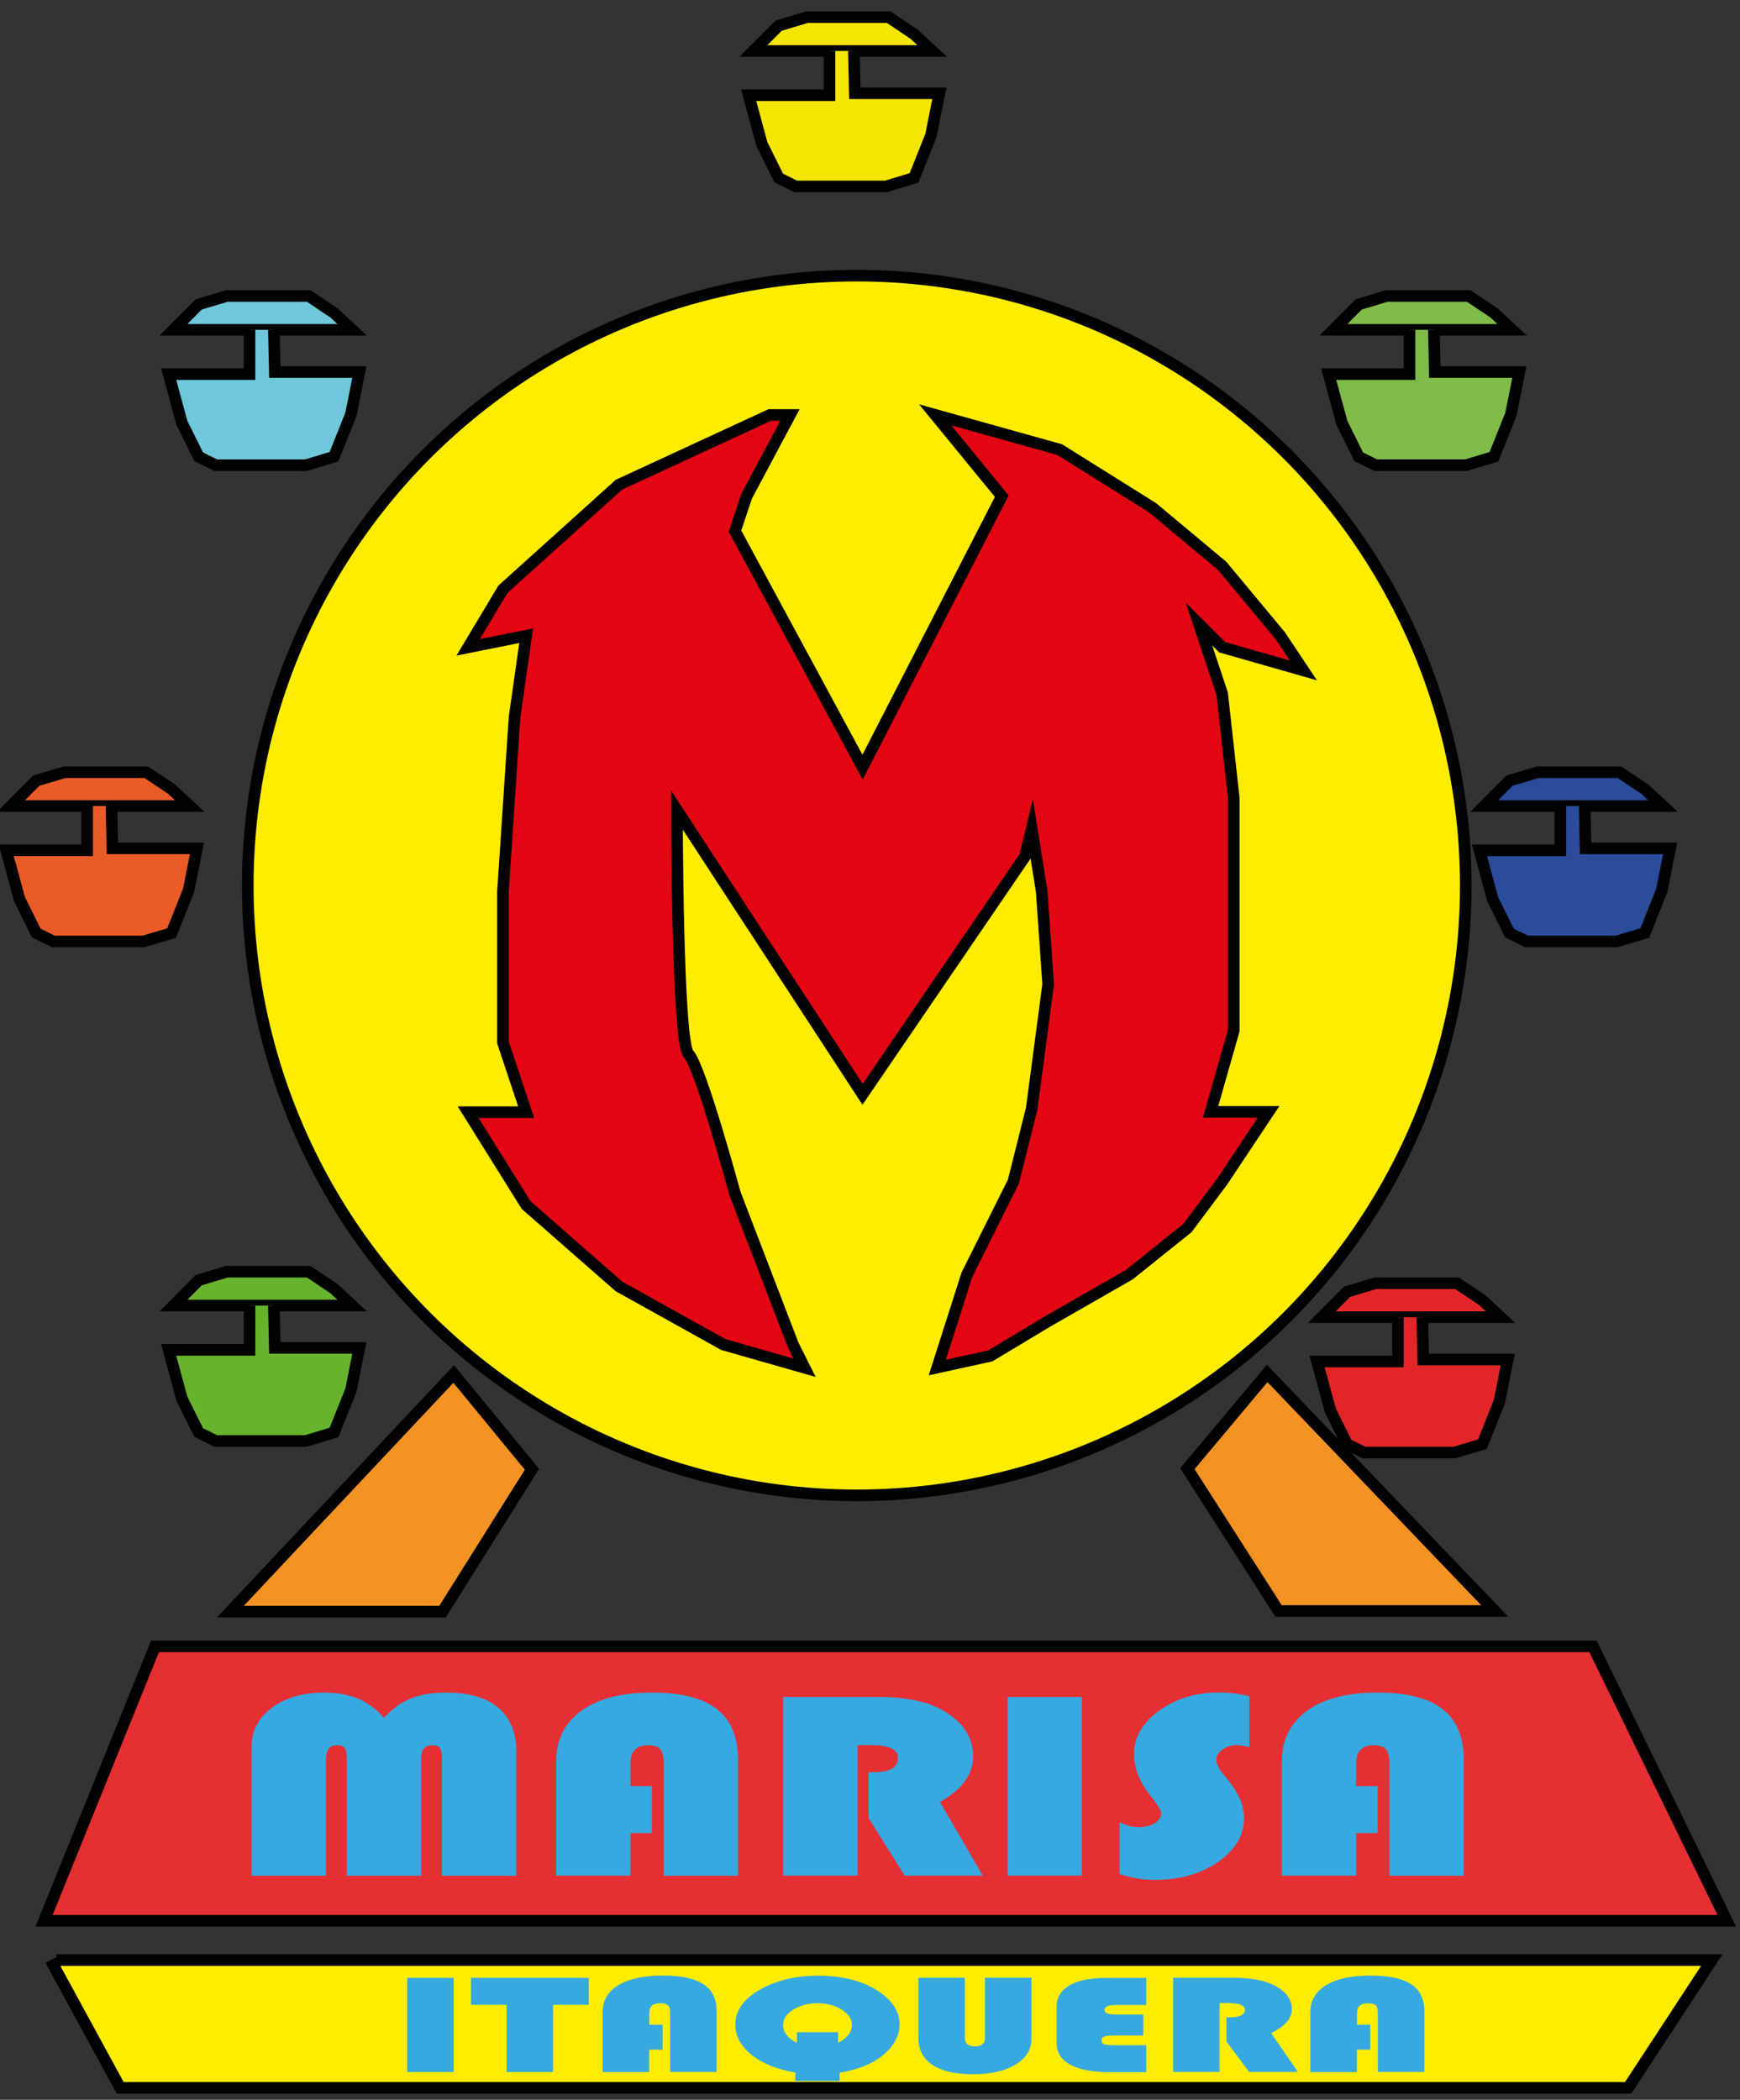 <?xml version="1.0" encoding="utf-8"?>
<!-- Generator: Adobe Illustrator 28.1.0, SVG Export Plug-In . SVG Version: 6.00 Build 0)  -->
<svg version="1.1" id="Camada_1" xmlns="http://www.w3.org/2000/svg" xmlns:xlink="http://www.w3.org/1999/xlink" x="0px" y="0px"
	 viewBox="0 0 150 181" style="enable-background:new 0 0 150 181;" xml:space="preserve">
<rect x="0" y="0" width="150" height="181" fill="#333333" stroke="none"/>
<style type="text/css">
	.st0{fill:#FFED00;stroke:#020203;stroke-miterlimit:10;}
	.st1{fill:#36A9E1;}
	.st2{fill:#FFFFFF;stroke:#020203;stroke-miterlimit:10;}
	.st3{fill:#E62F32;stroke:#020203;stroke-miterlimit:10;}
	.st4{fill:#E30613;stroke:#020203;stroke-miterlimit:10;}
	.st5{fill:#F39323;stroke:#020203;stroke-miterlimit:10;}
	.st6{fill:#80BC49;stroke:#020203;stroke-miterlimit:10;}
	.st7{fill:#F4E600;stroke:#020203;stroke-miterlimit:10;}
	.st8{fill:#6FC7DA;stroke:#020203;stroke-miterlimit:10;}
	.st9{fill:#EB5B28;stroke:#020203;stroke-miterlimit:10;}
	.st10{fill:#67B32E;stroke:#020203;stroke-miterlimit:10;}
	.st11{fill:#2B4B9B;stroke:#020203;stroke-miterlimit:10;}
	.st12{fill:#E52629;stroke:#020203;stroke-miterlimit:10;}
</style>
<polyline class="st0" points="4.36,168.96 10.36,179.97 140.36,179.97 147.57,168.96 4.86,168.96 "/>
<g>
	<path class="st1" d="M39.11,170.49v8.12H35.1v-8.12H39.11z"/>
	<path class="st1" d="M47.68,172.82v5.79h-4.01v-5.79h-3.07v-2.33h10.15v2.33H47.68z"/>
	<path class="st1" d="M57.12,174.54v2.14h-1.16v1.93h-4.01v-5.16c0-1,0.45-1.77,1.36-2.33c0.91-0.55,2.18-0.83,3.82-0.83
		c1.58,0,2.75,0.25,3.51,0.75s1.14,1.28,1.14,2.32v5.24h-4.01v-5.08c0-0.32-0.06-0.54-0.19-0.66c-0.13-0.12-0.35-0.18-0.67-0.18
		c-0.63,0-0.94,0.28-0.94,0.84v1.01H57.12z"/>
	<path class="st1" d="M68.56,179.36v-0.71c-1.57-0.26-2.82-0.77-3.76-1.52c-0.94-0.75-1.41-1.62-1.41-2.6c0-1.3,0.82-2.37,2.45-3.2
		c1.36-0.69,2.9-1.03,4.64-1.03c2.23,0,4.04,0.49,5.41,1.46c1.11,0.79,1.66,1.69,1.66,2.72c0,1.01-0.49,1.91-1.47,2.71
		c-0.88,0.72-2.12,1.21-3.7,1.48v0.71H68.56z M68.7,175.18h3.55v0.91c0.79-0.41,1.19-0.93,1.19-1.55c0-0.5-0.29-0.94-0.88-1.31
		s-1.28-0.55-2.08-0.55c-0.8,0-1.5,0.18-2.09,0.55c-0.59,0.37-0.88,0.8-0.88,1.31c0,0.64,0.4,1.16,1.19,1.55V175.18z"/>
	<path class="st1" d="M88.92,170.49v5.26c0,0.93-0.46,1.67-1.38,2.22c-0.92,0.56-2.14,0.83-3.67,0.83c-1.52,0-2.69-0.27-3.49-0.81
		c-0.81-0.54-1.21-1.31-1.21-2.32v-5.19h4.01v5.18c0,0.5,0.29,0.74,0.88,0.74c0.57,0,0.85-0.25,0.85-0.74v-5.18H88.92z"/>
	<path class="st1" d="M98.56,173.65v1.81h-2.62c-0.36,0-0.61,0.03-0.76,0.1c-0.15,0.06-0.22,0.17-0.22,0.32
		c0,0.17,0.08,0.28,0.23,0.34c0.15,0.05,0.46,0.08,0.93,0.08h2.7v2.32h-3.15c-1.48,0-2.62-0.21-3.4-0.64s-1.18-1.04-1.18-1.85v-3.18
		c0-0.78,0.37-1.38,1.11-1.81c0.74-0.43,1.78-0.64,3.13-0.64h3.49v2.33h-2.56c-0.69,0-1.04,0.13-1.04,0.4
		c0,0.16,0.08,0.27,0.25,0.33c0.16,0.06,0.46,0.09,0.88,0.09H98.56z"/>
	<path class="st1" d="M105.14,172.67v5.93h-4.01v-8.12h5.15c1.57,0,2.78,0.23,3.65,0.7c0.96,0.52,1.44,1.19,1.44,1.99
		c0,0.82-0.6,1.51-1.79,2.08l2.31,3.35h-4.21l-1.95-2.62v-2.09h0.32c0.84,0,1.27-0.22,1.27-0.65c0-0.38-0.49-0.58-1.46-0.58H105.14z
		"/>
	<path class="st1" d="M118.13,174.54v2.14h-1.16v1.93h-4.01v-5.16c0-1,0.45-1.77,1.36-2.33c0.91-0.55,2.18-0.83,3.82-0.83
		c1.58,0,2.75,0.25,3.51,0.75s1.14,1.28,1.14,2.32v5.24h-4.01v-5.08c0-0.32-0.06-0.54-0.19-0.66c-0.13-0.12-0.35-0.18-0.67-0.18
		c-0.63,0-0.94,0.28-0.94,0.84v1.01H118.13z"/>
</g>
<path class="st2" d="M89.36,5.74"/>
<polygon class="st3" points="13.36,141.92 137.33,141.92 148.86,165.57 3.8,165.57 "/>
<ellipse class="st0" cx="73.86" cy="76.33" rx="52.5" ry="52.57"/>
<path class="st4" d="M74.36,94.33l-16-24.5c0,0,0,20.03,1,21.03s4,12.02,4,12.02l5,13.02l1,2l-7-2l-9-5.01l-8-7.01l-5-8.01h5
	l-2-6.01V76.83l1-15.02l1-7.01l-5,1l3-5.01l10-9.01l13-6.01h1.74l-3.74,7.01l-1,3l11,20.35l12-23.36l-5.74-7.01l10.74,3l8,5.01
	l6,5.01l5,6.01l2,3l-7-2l-2-2l2,6.01l1,9.01v10.01v10.01l-2,7.01h5l-4,6.01l-3,4.01l-5,4.01l-7,4.01l-5,3l-4.56,1l2.56-8.01l4-8.01
	l1.58-6.3l1.42-10.72l-0.56-8.01l-0.86-5.39l-0.58,2.39L74.36,94.33z"/>
<polygon class="st5" points="102.36,126.6 109.24,118.39 128.86,138.87 110.22,138.87 "/>
<polygon class="st5" points="45.86,126.65 39.11,118.44 19.86,138.92 38.15,138.92 "/>
<g>
	<polygon class="st6" points="114.95,28.43 130.36,28.43 128.79,26.97 126.61,25.51 119.56,25.51 117.13,26.24 	"/>
	<polyline class="st6" points="121.51,28.43 121.51,32.25 114.54,32.25 115.68,36.45 117.13,39.37 118.59,40.1 126.37,40.1 
		128.79,39.37 130.25,35.72 130.98,32.07 124.42,32.07 123.69,32.07 123.61,28.43 	"/>
</g>
<g>
	<polygon class="st7" points="64.95,4.39 80.36,4.39 78.79,2.94 76.61,1.48 69.56,1.48 67.13,2.21 	"/>
	<polyline class="st7" points="71.51,4.39 71.51,8.21 64.54,8.21 65.68,12.42 67.13,15.34 68.59,16.07 76.37,16.07 78.79,15.34 
		80.25,11.69 80.98,8.04 74.42,8.04 73.69,8.04 73.61,4.39 	"/>
</g>
<g>
	<polygon class="st8" points="14.95,28.43 30.36,28.43 28.79,26.97 26.61,25.51 19.56,25.51 17.13,26.24 	"/>
	<polyline class="st8" points="21.51,28.43 21.51,32.25 14.54,32.25 15.68,36.45 17.13,39.37 18.59,40.1 26.37,40.1 28.79,39.37 
		30.25,35.72 30.98,32.07 24.42,32.07 23.69,32.07 23.61,28.43 	"/>
</g>
<g>
	<polygon class="st9" points="0.95,69.48 16.36,69.48 14.79,68.02 12.61,66.57 5.56,66.57 3.13,67.29 	"/>
	<polyline class="st9" points="7.51,69.48 7.51,73.3 0.54,73.3 1.68,77.51 3.13,80.43 4.59,81.15 12.37,81.15 14.79,80.43 
		16.25,76.78 16.98,73.13 10.42,73.13 9.69,73.13 9.61,69.48 	"/>
</g>
<g>
	<polygon class="st10" points="14.95,112.54 30.36,112.54 28.79,111.08 26.61,109.62 19.56,109.62 17.13,110.35 	"/>
	<polyline class="st10" points="21.51,112.54 21.51,116.36 14.54,116.36 15.68,120.57 17.13,123.48 18.59,124.21 26.37,124.21 
		28.79,123.48 30.25,119.84 30.98,116.19 24.42,116.19 23.69,116.19 23.61,112.54 	"/>
</g>
<g>
	<polygon class="st11" points="127.95,69.48 143.36,69.48 141.79,68.02 139.61,66.57 132.56,66.57 130.13,67.29 	"/>
	<polyline class="st11" points="134.51,69.48 134.51,73.3 127.54,73.3 128.68,77.51 130.13,80.43 131.59,81.15 139.37,81.15 
		141.79,80.43 143.25,76.78 143.98,73.13 137.42,73.13 136.69,73.13 136.61,69.48 	"/>
</g>
<g>
	<polygon class="st12" points="113.95,113.54 129.36,113.54 127.79,112.08 125.61,110.62 118.56,110.62 116.13,111.35 	"/>
	<polyline class="st12" points="120.51,113.54 120.51,117.36 113.54,117.36 114.68,121.57 116.13,124.49 117.59,125.21 
		125.37,125.21 127.79,124.49 129.25,120.84 129.98,117.19 123.42,117.19 122.69,117.19 122.61,113.54 	"/>
</g>
<g>
	<path class="st1" d="M21.69,161.68v-11.1c0-1.38,0.58-2.5,1.75-3.37c1.17-0.87,2.68-1.31,4.55-1.31c2.21,0,3.91,0.73,5.1,2.18
		c0.73-0.78,1.5-1.34,2.34-1.68c0.83-0.33,1.86-0.5,3.08-0.5c1.94,0,3.42,0.44,4.45,1.31c1.03,0.87,1.55,2.13,1.55,3.77v10.71h-6.41
		v-10.02c0-0.5-0.06-0.83-0.17-0.99s-0.33-0.24-0.67-0.24c-0.63,0-0.95,0.38-0.95,1.15v10.1H29.9v-10.02c0-0.49-0.06-0.82-0.17-0.98
		c-0.12-0.17-0.34-0.25-0.68-0.25c-0.63,0-0.95,0.41-0.95,1.23v10.02H21.69z"/>
	<path class="st1" d="M56.2,153.95v4.06h-1.85v3.67h-6.41v-9.79c0-1.9,0.72-3.37,2.17-4.42c1.45-1.05,3.48-1.57,6.1-1.57
		c2.53,0,4.39,0.48,5.6,1.43c1.21,0.95,1.82,2.42,1.82,4.41v9.95h-6.41v-9.65c0-0.6-0.1-1.02-0.3-1.25
		c-0.2-0.23-0.56-0.35-1.07-0.35c-1,0-1.5,0.53-1.5,1.6v1.92H56.2z"/>
	<path class="st1" d="M73.93,150.42v11.26h-6.41v-15.4h8.23c2.5,0,4.45,0.44,5.83,1.33c1.54,0.99,2.31,2.25,2.31,3.78
		c0,1.56-0.95,2.87-2.86,3.94l3.69,6.35h-6.73l-3.11-4.96v-3.96h0.51c1.35,0,2.02-0.41,2.02-1.24c0-0.73-0.78-1.09-2.34-1.09H73.93z
		"/>
	<path class="st1" d="M93.27,146.28v15.4h-6.41v-15.4H93.27z"/>
	<path class="st1" d="M107.7,146.21v4.39c-0.46-0.11-0.82-0.17-1.07-0.17c-0.48,0-0.9,0.13-1.25,0.38
		c-0.35,0.26-0.52,0.56-0.52,0.92c0,0.31,0.19,0.7,0.57,1.17l0.49,0.61c0.88,1.1,1.33,2.16,1.33,3.18c0,1.5-0.74,2.76-2.23,3.8
		c-1.49,1.04-3.31,1.56-5.45,1.56c-1.03,0-2.05-0.17-3.06-0.51v-4.46c0.61,0.28,1.15,0.42,1.63,0.42c0.56,0,1.02-0.11,1.4-0.34
		c0.37-0.23,0.56-0.52,0.56-0.86c0-0.23-0.3-0.72-0.9-1.48c-0.96-1.2-1.44-2.41-1.44-3.61c0-1.45,0.72-2.7,2.17-3.75
		c1.45-1.05,3.18-1.57,5.19-1.57C105.98,145.9,106.85,146,107.7,146.21z"/>
	<path class="st1" d="M118.76,153.95v4.06h-1.85v3.67h-6.41v-9.79c0-1.9,0.72-3.37,2.17-4.42c1.45-1.05,3.48-1.57,6.1-1.57
		c2.53,0,4.39,0.48,5.6,1.43c1.21,0.95,1.82,2.42,1.82,4.41v9.95h-6.41v-9.65c0-0.6-0.1-1.02-0.3-1.25
		c-0.2-0.23-0.56-0.35-1.07-0.35c-1,0-1.5,0.53-1.5,1.6v1.92H118.76z"/>
</g>
</svg>

